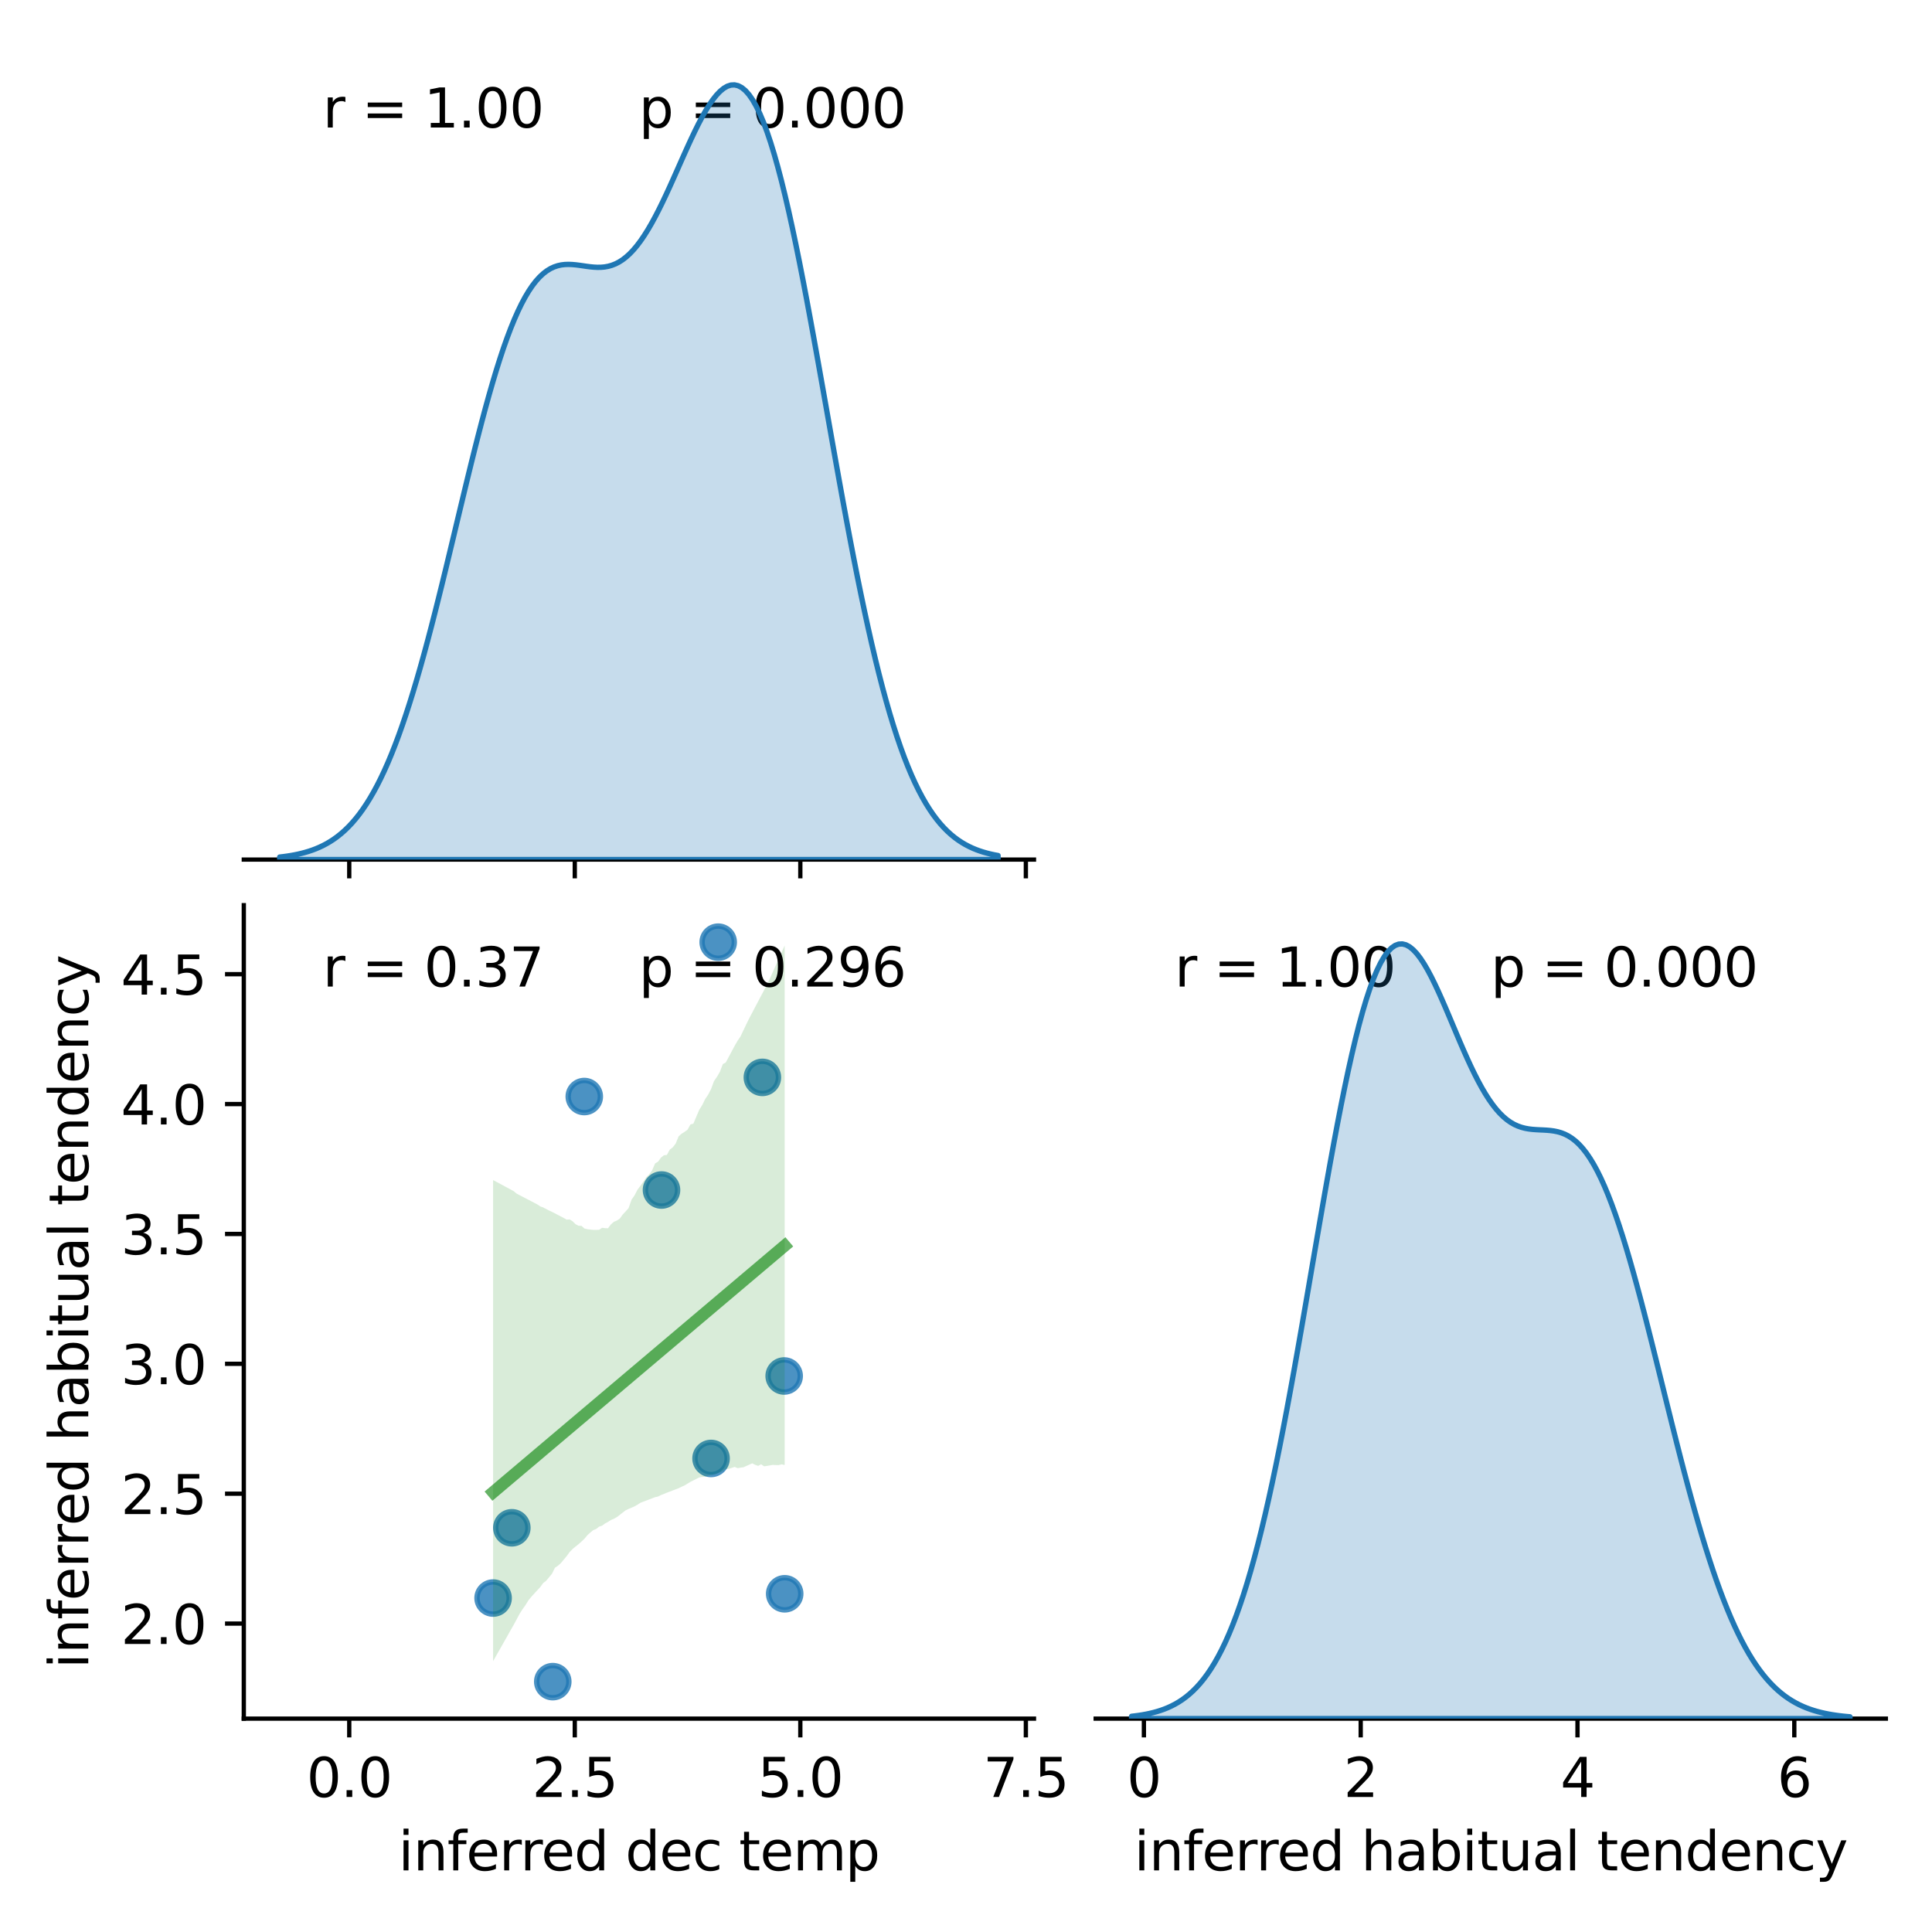 <?xml version="1.0" encoding="utf-8" standalone="no"?>
<!DOCTYPE svg PUBLIC "-//W3C//DTD SVG 1.1//EN"
  "http://www.w3.org/Graphics/SVG/1.1/DTD/svg11.dtd">
<svg xmlns:xlink="http://www.w3.org/1999/xlink" width="360pt" height="360pt" viewBox="0 0 360 360" xmlns="http://www.w3.org/2000/svg" version="1.1">
 <defs>
  <style type="text/css">*{stroke-linejoin: round; stroke-linecap: butt}</style>
 </defs>
 <g id="figure_1">
  <g id="patch_1">
   <path d="M 0 360 
L 360 360 
L 360 0 
L 0 0 
z
" style="fill: #ffffff"/>
  </g>
  <g id="axes_1">
   <g id="patch_2">
    <path d="M 45.43 160.17 
L 192.665 160.17 
L 192.665 8.6 
L 45.43 8.6 
z
" style="fill: #ffffff"/>
   </g>
   <g id="matplotlib.axis_1">
    <g id="xtick_1">
     <g id="line2d_1">
      <defs>
       <path id="maf4ed2abcf" d="M 0 0 
L 0 3.5 
" style="stroke: #000000; stroke-width: 0.8"/>
      </defs>
      <g>
       <use xlink:href="#maf4ed2abcf" x="65.077" y="160.17" style="stroke: #000000; stroke-width: 0.8"/>
      </g>
     </g>
    </g>
    <g id="xtick_2">
     <g id="line2d_2">
      <g>
       <use xlink:href="#maf4ed2abcf" x="107.102" y="160.17" style="stroke: #000000; stroke-width: 0.8"/>
      </g>
     </g>
    </g>
    <g id="xtick_3">
     <g id="line2d_3">
      <g>
       <use xlink:href="#maf4ed2abcf" x="149.128" y="160.17" style="stroke: #000000; stroke-width: 0.8"/>
      </g>
     </g>
    </g>
    <g id="xtick_4">
     <g id="line2d_4">
      <g>
       <use xlink:href="#maf4ed2abcf" x="191.153" y="160.17" style="stroke: #000000; stroke-width: 0.8"/>
      </g>
     </g>
    </g>
   </g>
   <g id="patch_3">
    <path d="M 45.43 160.17 
L 192.665 160.17 
" style="fill: none; stroke: #000000; stroke-width: 0.8; stroke-linejoin: miter; stroke-linecap: square"/>
   </g>
   <g id="text_1">
    <!-- r = 1.00  -->
    <g transform="translate(60.153 23.757) scale(0.1 -0.1)">
     <defs>
      <path id="DejaVuSans-72" d="M 2631 2963 
Q 2534 3019 2420 3045 
Q 2306 3072 2169 3072 
Q 1681 3072 1420 2755 
Q 1159 2438 1159 1844 
L 1159 0 
L 581 0 
L 581 3500 
L 1159 3500 
L 1159 2956 
Q 1341 3275 1631 3429 
Q 1922 3584 2338 3584 
Q 2397 3584 2469 3576 
Q 2541 3569 2628 3553 
L 2631 2963 
z
" transform="scale(0.016)"/>
      <path id="DejaVuSans-20" transform="scale(0.016)"/>
      <path id="DejaVuSans-3d" d="M 678 2906 
L 4684 2906 
L 4684 2381 
L 678 2381 
L 678 2906 
z
M 678 1631 
L 4684 1631 
L 4684 1100 
L 678 1100 
L 678 1631 
z
" transform="scale(0.016)"/>
      <path id="DejaVuSans-31" d="M 794 531 
L 1825 531 
L 1825 4091 
L 703 3866 
L 703 4441 
L 1819 4666 
L 2450 4666 
L 2450 531 
L 3481 531 
L 3481 0 
L 794 0 
L 794 531 
z
" transform="scale(0.016)"/>
      <path id="DejaVuSans-2e" d="M 684 794 
L 1344 794 
L 1344 0 
L 684 0 
L 684 794 
z
" transform="scale(0.016)"/>
      <path id="DejaVuSans-30" d="M 2034 4250 
Q 1547 4250 1301 3770 
Q 1056 3291 1056 2328 
Q 1056 1369 1301 889 
Q 1547 409 2034 409 
Q 2525 409 2770 889 
Q 3016 1369 3016 2328 
Q 3016 3291 2770 3770 
Q 2525 4250 2034 4250 
z
M 2034 4750 
Q 2819 4750 3233 4129 
Q 3647 3509 3647 2328 
Q 3647 1150 3233 529 
Q 2819 -91 2034 -91 
Q 1250 -91 836 529 
Q 422 1150 422 2328 
Q 422 3509 836 4129 
Q 1250 4750 2034 4750 
z
" transform="scale(0.016)"/>
     </defs>
     <use xlink:href="#DejaVuSans-72"/>
     <use xlink:href="#DejaVuSans-20" x="41.113"/>
     <use xlink:href="#DejaVuSans-3d" x="72.9"/>
     <use xlink:href="#DejaVuSans-20" x="156.689"/>
     <use xlink:href="#DejaVuSans-31" x="188.477"/>
     <use xlink:href="#DejaVuSans-2e" x="252.1"/>
     <use xlink:href="#DejaVuSans-30" x="283.887"/>
     <use xlink:href="#DejaVuSans-30" x="347.51"/>
     <use xlink:href="#DejaVuSans-20" x="411.133"/>
    </g>
   </g>
   <g id="text_2">
    <!-- p = 0.000 -->
    <g transform="translate(119.047 23.757) scale(0.1 -0.1)">
     <defs>
      <path id="DejaVuSans-70" d="M 1159 525 
L 1159 -1331 
L 581 -1331 
L 581 3500 
L 1159 3500 
L 1159 2969 
Q 1341 3281 1617 3432 
Q 1894 3584 2278 3584 
Q 2916 3584 3314 3078 
Q 3713 2572 3713 1747 
Q 3713 922 3314 415 
Q 2916 -91 2278 -91 
Q 1894 -91 1617 61 
Q 1341 213 1159 525 
z
M 3116 1747 
Q 3116 2381 2855 2742 
Q 2594 3103 2138 3103 
Q 1681 3103 1420 2742 
Q 1159 2381 1159 1747 
Q 1159 1113 1420 752 
Q 1681 391 2138 391 
Q 2594 391 2855 752 
Q 3116 1113 3116 1747 
z
" transform="scale(0.016)"/>
     </defs>
     <use xlink:href="#DejaVuSans-70"/>
     <use xlink:href="#DejaVuSans-20" x="63.477"/>
     <use xlink:href="#DejaVuSans-3d" x="95.264"/>
     <use xlink:href="#DejaVuSans-20" x="179.053"/>
     <use xlink:href="#DejaVuSans-30" x="210.84"/>
     <use xlink:href="#DejaVuSans-2e" x="274.463"/>
     <use xlink:href="#DejaVuSans-30" x="306.25"/>
     <use xlink:href="#DejaVuSans-30" x="369.873"/>
     <use xlink:href="#DejaVuSans-30" x="433.496"/>
    </g>
   </g>
  </g>
  <g id="axes_2">
   <g id="patch_4">
    <path d="M 45.43 320.24 
L 192.665 320.24 
L 192.665 168.67 
L 45.43 168.67 
z
" style="fill: #ffffff"/>
   </g>
   <g id="PathCollection_1">
    <defs>
     <path id="mc515716fb8" d="M 0 3 
C 0.796 3 1.559 2.684 2.121 2.121 
C 2.684 1.559 3 0.796 3 0 
C 3 -0.796 2.684 -1.559 2.121 -2.121 
C 1.559 -2.684 0.796 -3 0 -3 
C -0.796 -3 -1.559 -2.684 -2.121 -2.121 
C -2.684 -1.559 -3 -0.796 -3 0 
C -3 0.796 -2.684 1.559 -2.121 2.121 
C -1.559 2.684 -0.796 3 0 3 
z
" style="stroke: #1f77b4; stroke-opacity: 0.8"/>
    </defs>
    <g clip-path="url(#p77410e1e00)">
     <use xlink:href="#mc515716fb8" x="133.826" y="175.56" style="fill: #1f77b4; fill-opacity: 0.8; stroke: #1f77b4; stroke-opacity: 0.8"/>
     <use xlink:href="#mc515716fb8" x="132.496" y="271.762" style="fill: #1f77b4; fill-opacity: 0.8; stroke: #1f77b4; stroke-opacity: 0.8"/>
     <use xlink:href="#mc515716fb8" x="123.262" y="221.744" style="fill: #1f77b4; fill-opacity: 0.8; stroke: #1f77b4; stroke-opacity: 0.8"/>
     <use xlink:href="#mc515716fb8" x="95.371" y="284.68" style="fill: #1f77b4; fill-opacity: 0.8; stroke: #1f77b4; stroke-opacity: 0.8"/>
     <use xlink:href="#mc515716fb8" x="146.214" y="296.979" style="fill: #1f77b4; fill-opacity: 0.8; stroke: #1f77b4; stroke-opacity: 0.8"/>
     <use xlink:href="#mc515716fb8" x="108.873" y="204.324" style="fill: #1f77b4; fill-opacity: 0.8; stroke: #1f77b4; stroke-opacity: 0.8"/>
     <use xlink:href="#mc515716fb8" x="146.121" y="256.395" style="fill: #1f77b4; fill-opacity: 0.8; stroke: #1f77b4; stroke-opacity: 0.8"/>
     <use xlink:href="#mc515716fb8" x="103" y="313.35" style="fill: #1f77b4; fill-opacity: 0.8; stroke: #1f77b4; stroke-opacity: 0.8"/>
     <use xlink:href="#mc515716fb8" x="91.881" y="297.775" style="fill: #1f77b4; fill-opacity: 0.8; stroke: #1f77b4; stroke-opacity: 0.8"/>
     <use xlink:href="#mc515716fb8" x="142.058" y="200.754" style="fill: #1f77b4; fill-opacity: 0.8; stroke: #1f77b4; stroke-opacity: 0.8"/>
    </g>
   </g>
   <g id="PolyCollection_1">
    <path d="M 91.881 219.89 
L 91.881 309.534 
L 92.43 308.563 
L 92.979 307.596 
L 93.528 306.628 
L 94.076 305.66 
L 94.625 304.693 
L 95.174 303.706 
L 95.723 302.758 
L 96.272 301.737 
L 96.82 300.712 
L 97.369 299.855 
L 97.918 299.08 
L 98.467 298.201 
L 99.016 297.524 
L 99.565 296.925 
L 100.113 296.329 
L 100.662 295.733 
L 101.211 294.977 
L 101.76 294.562 
L 102.309 293.904 
L 102.857 293.244 
L 103.406 292.125 
L 103.955 291.762 
L 104.504 291.268 
L 105.053 290.61 
L 105.601 289.95 
L 106.15 289.185 
L 106.699 288.632 
L 107.248 288.176 
L 107.797 287.742 
L 108.346 287.249 
L 108.894 286.738 
L 109.443 286.066 
L 109.992 285.569 
L 110.541 285.117 
L 111.09 284.905 
L 111.638 284.464 
L 112.187 284.289 
L 112.736 283.881 
L 113.285 283.59 
L 113.834 283.231 
L 114.382 283.004 
L 114.931 282.702 
L 115.48 282.277 
L 116.029 281.851 
L 116.578 281.425 
L 117.127 281.165 
L 117.675 280.931 
L 118.224 280.697 
L 118.773 280.385 
L 119.322 280.023 
L 119.871 279.814 
L 120.419 279.605 
L 120.968 279.396 
L 121.517 279.187 
L 122.066 278.978 
L 122.615 278.857 
L 123.163 278.584 
L 123.712 278.372 
L 124.261 278.141 
L 124.81 277.932 
L 125.359 277.723 
L 125.908 277.514 
L 126.456 277.305 
L 127.005 277.037 
L 127.554 276.788 
L 128.103 276.455 
L 128.652 276.121 
L 129.2 275.848 
L 129.749 275.574 
L 130.298 275.301 
L 130.847 275.21 
L 131.396 275.175 
L 131.944 274.951 
L 132.493 274.851 
L 133.042 274.757 
L 133.591 274.589 
L 134.14 274.366 
L 134.689 274.114 
L 135.237 273.708 
L 135.786 273.689 
L 136.335 273.523 
L 136.884 273.332 
L 137.433 273.571 
L 137.981 273.472 
L 138.53 273.403 
L 139.079 273.159 
L 139.628 272.915 
L 140.177 272.671 
L 140.726 272.956 
L 141.274 273.143 
L 141.823 272.851 
L 142.372 273.222 
L 142.921 273.147 
L 143.47 273.054 
L 144.018 272.961 
L 144.567 272.995 
L 145.116 272.991 
L 145.665 272.859 
L 146.214 272.979 
L 146.214 176.173 
L 146.214 176.173 
L 145.665 177.397 
L 145.116 178.624 
L 144.567 179.854 
L 144.018 181.084 
L 143.47 182.314 
L 142.921 183.466 
L 142.372 184.506 
L 141.823 185.546 
L 141.274 186.586 
L 140.726 187.627 
L 140.177 188.667 
L 139.628 189.707 
L 139.079 190.82 
L 138.53 191.975 
L 137.981 193.131 
L 137.433 193.94 
L 136.884 194.889 
L 136.335 195.919 
L 135.786 196.949 
L 135.237 197.979 
L 134.689 198.277 
L 134.14 199.721 
L 133.591 200.653 
L 133.042 201.456 
L 132.493 202.943 
L 131.944 203.989 
L 131.396 204.798 
L 130.847 205.916 
L 130.298 206.791 
L 129.749 208.076 
L 129.2 209.369 
L 128.652 209.528 
L 128.103 210.513 
L 127.554 210.912 
L 127.005 211.249 
L 126.456 211.742 
L 125.908 213.073 
L 125.359 213.795 
L 124.81 214.207 
L 124.261 215.212 
L 123.712 215.261 
L 123.163 215.705 
L 122.615 216.468 
L 122.066 216.79 
L 121.517 218.07 
L 120.968 218.822 
L 120.419 219.367 
L 119.871 220.193 
L 119.322 220.973 
L 118.773 221.701 
L 118.224 222.76 
L 117.675 223.551 
L 117.127 225.114 
L 116.578 225.738 
L 116.029 226.317 
L 115.48 227.074 
L 114.931 227.44 
L 114.382 227.664 
L 113.834 228.151 
L 113.285 228.872 
L 112.736 228.849 
L 112.187 228.78 
L 111.638 229.149 
L 111.09 229.175 
L 110.541 229.172 
L 109.992 229.103 
L 109.443 229.046 
L 108.894 228.908 
L 108.346 228.414 
L 107.797 228.406 
L 107.248 228.114 
L 106.699 227.572 
L 106.15 227.216 
L 105.601 227.257 
L 105.053 226.965 
L 104.504 226.673 
L 103.955 226.381 
L 103.406 226.089 
L 102.857 225.812 
L 102.309 225.561 
L 101.76 225.275 
L 101.211 224.989 
L 100.662 224.79 
L 100.113 224.419 
L 99.565 224.132 
L 99.016 223.846 
L 98.467 223.56 
L 97.918 223.274 
L 97.369 222.988 
L 96.82 222.702 
L 96.272 222.417 
L 95.723 221.959 
L 95.174 221.655 
L 94.625 221.36 
L 94.076 221.066 
L 93.528 220.772 
L 92.979 220.478 
L 92.43 220.184 
L 91.881 219.89 
z
" clip-path="url(#p77410e1e00)" style="fill: #008000; fill-opacity: 0.15"/>
   </g>
   <g id="matplotlib.axis_2">
    <g id="xtick_5">
     <g id="line2d_5">
      <g>
       <use xlink:href="#maf4ed2abcf" x="65.077" y="320.24" style="stroke: #000000; stroke-width: 0.8"/>
      </g>
     </g>
     <g id="text_3">
      <!-- 0.0 -->
      <g transform="translate(57.125 334.838) scale(0.1 -0.1)">
       <use xlink:href="#DejaVuSans-30"/>
       <use xlink:href="#DejaVuSans-2e" x="63.623"/>
       <use xlink:href="#DejaVuSans-30" x="95.41"/>
      </g>
     </g>
    </g>
    <g id="xtick_6">
     <g id="line2d_6">
      <g>
       <use xlink:href="#maf4ed2abcf" x="107.102" y="320.24" style="stroke: #000000; stroke-width: 0.8"/>
      </g>
     </g>
     <g id="text_4">
      <!-- 2.5 -->
      <g transform="translate(99.151 334.838) scale(0.1 -0.1)">
       <defs>
        <path id="DejaVuSans-32" d="M 1228 531 
L 3431 531 
L 3431 0 
L 469 0 
L 469 531 
Q 828 903 1448 1529 
Q 2069 2156 2228 2338 
Q 2531 2678 2651 2914 
Q 2772 3150 2772 3378 
Q 2772 3750 2511 3984 
Q 2250 4219 1831 4219 
Q 1534 4219 1204 4116 
Q 875 4013 500 3803 
L 500 4441 
Q 881 4594 1212 4672 
Q 1544 4750 1819 4750 
Q 2544 4750 2975 4387 
Q 3406 4025 3406 3419 
Q 3406 3131 3298 2873 
Q 3191 2616 2906 2266 
Q 2828 2175 2409 1742 
Q 1991 1309 1228 531 
z
" transform="scale(0.016)"/>
        <path id="DejaVuSans-35" d="M 691 4666 
L 3169 4666 
L 3169 4134 
L 1269 4134 
L 1269 2991 
Q 1406 3038 1543 3061 
Q 1681 3084 1819 3084 
Q 2600 3084 3056 2656 
Q 3513 2228 3513 1497 
Q 3513 744 3044 326 
Q 2575 -91 1722 -91 
Q 1428 -91 1123 -41 
Q 819 9 494 109 
L 494 744 
Q 775 591 1075 516 
Q 1375 441 1709 441 
Q 2250 441 2565 725 
Q 2881 1009 2881 1497 
Q 2881 1984 2565 2268 
Q 2250 2553 1709 2553 
Q 1456 2553 1204 2497 
Q 953 2441 691 2322 
L 691 4666 
z
" transform="scale(0.016)"/>
       </defs>
       <use xlink:href="#DejaVuSans-32"/>
       <use xlink:href="#DejaVuSans-2e" x="63.623"/>
       <use xlink:href="#DejaVuSans-35" x="95.41"/>
      </g>
     </g>
    </g>
    <g id="xtick_7">
     <g id="line2d_7">
      <g>
       <use xlink:href="#maf4ed2abcf" x="149.128" y="320.24" style="stroke: #000000; stroke-width: 0.8"/>
      </g>
     </g>
     <g id="text_5">
      <!-- 5.0 -->
      <g transform="translate(141.176 334.838) scale(0.1 -0.1)">
       <use xlink:href="#DejaVuSans-35"/>
       <use xlink:href="#DejaVuSans-2e" x="63.623"/>
       <use xlink:href="#DejaVuSans-30" x="95.41"/>
      </g>
     </g>
    </g>
    <g id="xtick_8">
     <g id="line2d_8">
      <g>
       <use xlink:href="#maf4ed2abcf" x="191.153" y="320.24" style="stroke: #000000; stroke-width: 0.8"/>
      </g>
     </g>
     <g id="text_6">
      <!-- 7.5 -->
      <g transform="translate(183.201 334.838) scale(0.1 -0.1)">
       <defs>
        <path id="DejaVuSans-37" d="M 525 4666 
L 3525 4666 
L 3525 4397 
L 1831 0 
L 1172 0 
L 2766 4134 
L 525 4134 
L 525 4666 
z
" transform="scale(0.016)"/>
       </defs>
       <use xlink:href="#DejaVuSans-37"/>
       <use xlink:href="#DejaVuSans-2e" x="63.623"/>
       <use xlink:href="#DejaVuSans-35" x="95.41"/>
      </g>
     </g>
    </g>
    <g id="text_7">
     <!-- inferred dec temp -->
     <g transform="translate(74.232 348.517) scale(0.1 -0.1)">
      <defs>
       <path id="DejaVuSans-69" d="M 603 3500 
L 1178 3500 
L 1178 0 
L 603 0 
L 603 3500 
z
M 603 4863 
L 1178 4863 
L 1178 4134 
L 603 4134 
L 603 4863 
z
" transform="scale(0.016)"/>
       <path id="DejaVuSans-6e" d="M 3513 2113 
L 3513 0 
L 2938 0 
L 2938 2094 
Q 2938 2591 2744 2837 
Q 2550 3084 2163 3084 
Q 1697 3084 1428 2787 
Q 1159 2491 1159 1978 
L 1159 0 
L 581 0 
L 581 3500 
L 1159 3500 
L 1159 2956 
Q 1366 3272 1645 3428 
Q 1925 3584 2291 3584 
Q 2894 3584 3203 3211 
Q 3513 2838 3513 2113 
z
" transform="scale(0.016)"/>
       <path id="DejaVuSans-66" d="M 2375 4863 
L 2375 4384 
L 1825 4384 
Q 1516 4384 1395 4259 
Q 1275 4134 1275 3809 
L 1275 3500 
L 2222 3500 
L 2222 3053 
L 1275 3053 
L 1275 0 
L 697 0 
L 697 3053 
L 147 3053 
L 147 3500 
L 697 3500 
L 697 3744 
Q 697 4328 969 4595 
Q 1241 4863 1831 4863 
L 2375 4863 
z
" transform="scale(0.016)"/>
       <path id="DejaVuSans-65" d="M 3597 1894 
L 3597 1613 
L 953 1613 
Q 991 1019 1311 708 
Q 1631 397 2203 397 
Q 2534 397 2845 478 
Q 3156 559 3463 722 
L 3463 178 
Q 3153 47 2828 -22 
Q 2503 -91 2169 -91 
Q 1331 -91 842 396 
Q 353 884 353 1716 
Q 353 2575 817 3079 
Q 1281 3584 2069 3584 
Q 2775 3584 3186 3129 
Q 3597 2675 3597 1894 
z
M 3022 2063 
Q 3016 2534 2758 2815 
Q 2500 3097 2075 3097 
Q 1594 3097 1305 2825 
Q 1016 2553 972 2059 
L 3022 2063 
z
" transform="scale(0.016)"/>
       <path id="DejaVuSans-64" d="M 2906 2969 
L 2906 4863 
L 3481 4863 
L 3481 0 
L 2906 0 
L 2906 525 
Q 2725 213 2448 61 
Q 2172 -91 1784 -91 
Q 1150 -91 751 415 
Q 353 922 353 1747 
Q 353 2572 751 3078 
Q 1150 3584 1784 3584 
Q 2172 3584 2448 3432 
Q 2725 3281 2906 2969 
z
M 947 1747 
Q 947 1113 1208 752 
Q 1469 391 1925 391 
Q 2381 391 2643 752 
Q 2906 1113 2906 1747 
Q 2906 2381 2643 2742 
Q 2381 3103 1925 3103 
Q 1469 3103 1208 2742 
Q 947 2381 947 1747 
z
" transform="scale(0.016)"/>
       <path id="DejaVuSans-63" d="M 3122 3366 
L 3122 2828 
Q 2878 2963 2633 3030 
Q 2388 3097 2138 3097 
Q 1578 3097 1268 2742 
Q 959 2388 959 1747 
Q 959 1106 1268 751 
Q 1578 397 2138 397 
Q 2388 397 2633 464 
Q 2878 531 3122 666 
L 3122 134 
Q 2881 22 2623 -34 
Q 2366 -91 2075 -91 
Q 1284 -91 818 406 
Q 353 903 353 1747 
Q 353 2603 823 3093 
Q 1294 3584 2113 3584 
Q 2378 3584 2631 3529 
Q 2884 3475 3122 3366 
z
" transform="scale(0.016)"/>
       <path id="DejaVuSans-74" d="M 1172 4494 
L 1172 3500 
L 2356 3500 
L 2356 3053 
L 1172 3053 
L 1172 1153 
Q 1172 725 1289 603 
Q 1406 481 1766 481 
L 2356 481 
L 2356 0 
L 1766 0 
Q 1100 0 847 248 
Q 594 497 594 1153 
L 594 3053 
L 172 3053 
L 172 3500 
L 594 3500 
L 594 4494 
L 1172 4494 
z
" transform="scale(0.016)"/>
       <path id="DejaVuSans-6d" d="M 3328 2828 
Q 3544 3216 3844 3400 
Q 4144 3584 4550 3584 
Q 5097 3584 5394 3201 
Q 5691 2819 5691 2113 
L 5691 0 
L 5113 0 
L 5113 2094 
Q 5113 2597 4934 2840 
Q 4756 3084 4391 3084 
Q 3944 3084 3684 2787 
Q 3425 2491 3425 1978 
L 3425 0 
L 2847 0 
L 2847 2094 
Q 2847 2600 2669 2842 
Q 2491 3084 2119 3084 
Q 1678 3084 1418 2786 
Q 1159 2488 1159 1978 
L 1159 0 
L 581 0 
L 581 3500 
L 1159 3500 
L 1159 2956 
Q 1356 3278 1631 3431 
Q 1906 3584 2284 3584 
Q 2666 3584 2933 3390 
Q 3200 3197 3328 2828 
z
" transform="scale(0.016)"/>
      </defs>
      <use xlink:href="#DejaVuSans-69"/>
      <use xlink:href="#DejaVuSans-6e" x="27.783"/>
      <use xlink:href="#DejaVuSans-66" x="91.162"/>
      <use xlink:href="#DejaVuSans-65" x="126.367"/>
      <use xlink:href="#DejaVuSans-72" x="187.891"/>
      <use xlink:href="#DejaVuSans-72" x="227.254"/>
      <use xlink:href="#DejaVuSans-65" x="266.117"/>
      <use xlink:href="#DejaVuSans-64" x="327.641"/>
      <use xlink:href="#DejaVuSans-20" x="391.117"/>
      <use xlink:href="#DejaVuSans-64" x="422.904"/>
      <use xlink:href="#DejaVuSans-65" x="486.381"/>
      <use xlink:href="#DejaVuSans-63" x="547.904"/>
      <use xlink:href="#DejaVuSans-20" x="602.885"/>
      <use xlink:href="#DejaVuSans-74" x="634.672"/>
      <use xlink:href="#DejaVuSans-65" x="673.881"/>
      <use xlink:href="#DejaVuSans-6d" x="735.404"/>
      <use xlink:href="#DejaVuSans-70" x="832.816"/>
     </g>
    </g>
   </g>
   <g id="matplotlib.axis_3">
    <g id="ytick_1">
     <g id="line2d_9">
      <defs>
       <path id="m381d6c5740" d="M 0 0 
L -3.5 0 
" style="stroke: #000000; stroke-width: 0.8"/>
      </defs>
      <g>
       <use xlink:href="#m381d6c5740" x="45.43" y="302.529" style="stroke: #000000; stroke-width: 0.8"/>
      </g>
     </g>
     <g id="text_8">
      <!-- 2.0 -->
      <g transform="translate(22.527 306.328) scale(0.1 -0.1)">
       <use xlink:href="#DejaVuSans-32"/>
       <use xlink:href="#DejaVuSans-2e" x="63.623"/>
       <use xlink:href="#DejaVuSans-30" x="95.41"/>
      </g>
     </g>
    </g>
    <g id="ytick_2">
     <g id="line2d_10">
      <g>
       <use xlink:href="#m381d6c5740" x="45.43" y="278.328" style="stroke: #000000; stroke-width: 0.8"/>
      </g>
     </g>
     <g id="text_9">
      <!-- 2.5 -->
      <g transform="translate(22.527 282.128) scale(0.1 -0.1)">
       <use xlink:href="#DejaVuSans-32"/>
       <use xlink:href="#DejaVuSans-2e" x="63.623"/>
       <use xlink:href="#DejaVuSans-35" x="95.41"/>
      </g>
     </g>
    </g>
    <g id="ytick_3">
     <g id="line2d_11">
      <g>
       <use xlink:href="#m381d6c5740" x="45.43" y="254.128" style="stroke: #000000; stroke-width: 0.8"/>
      </g>
     </g>
     <g id="text_10">
      <!-- 3.0 -->
      <g transform="translate(22.527 257.927) scale(0.1 -0.1)">
       <defs>
        <path id="DejaVuSans-33" d="M 2597 2516 
Q 3050 2419 3304 2112 
Q 3559 1806 3559 1356 
Q 3559 666 3084 287 
Q 2609 -91 1734 -91 
Q 1441 -91 1130 -33 
Q 819 25 488 141 
L 488 750 
Q 750 597 1062 519 
Q 1375 441 1716 441 
Q 2309 441 2620 675 
Q 2931 909 2931 1356 
Q 2931 1769 2642 2001 
Q 2353 2234 1838 2234 
L 1294 2234 
L 1294 2753 
L 1863 2753 
Q 2328 2753 2575 2939 
Q 2822 3125 2822 3475 
Q 2822 3834 2567 4026 
Q 2313 4219 1838 4219 
Q 1578 4219 1281 4162 
Q 984 4106 628 3988 
L 628 4550 
Q 988 4650 1302 4700 
Q 1616 4750 1894 4750 
Q 2613 4750 3031 4423 
Q 3450 4097 3450 3541 
Q 3450 3153 3228 2886 
Q 3006 2619 2597 2516 
z
" transform="scale(0.016)"/>
       </defs>
       <use xlink:href="#DejaVuSans-33"/>
       <use xlink:href="#DejaVuSans-2e" x="63.623"/>
       <use xlink:href="#DejaVuSans-30" x="95.41"/>
      </g>
     </g>
    </g>
    <g id="ytick_4">
     <g id="line2d_12">
      <g>
       <use xlink:href="#m381d6c5740" x="45.43" y="229.928" style="stroke: #000000; stroke-width: 0.8"/>
      </g>
     </g>
     <g id="text_11">
      <!-- 3.5 -->
      <g transform="translate(22.527 233.727) scale(0.1 -0.1)">
       <use xlink:href="#DejaVuSans-33"/>
       <use xlink:href="#DejaVuSans-2e" x="63.623"/>
       <use xlink:href="#DejaVuSans-35" x="95.41"/>
      </g>
     </g>
    </g>
    <g id="ytick_5">
     <g id="line2d_13">
      <g>
       <use xlink:href="#m381d6c5740" x="45.43" y="205.728" style="stroke: #000000; stroke-width: 0.8"/>
      </g>
     </g>
     <g id="text_12">
      <!-- 4.0 -->
      <g transform="translate(22.527 209.527) scale(0.1 -0.1)">
       <defs>
        <path id="DejaVuSans-34" d="M 2419 4116 
L 825 1625 
L 2419 1625 
L 2419 4116 
z
M 2253 4666 
L 3047 4666 
L 3047 1625 
L 3713 1625 
L 3713 1100 
L 3047 1100 
L 3047 0 
L 2419 0 
L 2419 1100 
L 313 1100 
L 313 1709 
L 2253 4666 
z
" transform="scale(0.016)"/>
       </defs>
       <use xlink:href="#DejaVuSans-34"/>
       <use xlink:href="#DejaVuSans-2e" x="63.623"/>
       <use xlink:href="#DejaVuSans-30" x="95.41"/>
      </g>
     </g>
    </g>
    <g id="ytick_6">
     <g id="line2d_14">
      <g>
       <use xlink:href="#m381d6c5740" x="45.43" y="181.528" style="stroke: #000000; stroke-width: 0.8"/>
      </g>
     </g>
     <g id="text_13">
      <!-- 4.5 -->
      <g transform="translate(22.527 185.327) scale(0.1 -0.1)">
       <use xlink:href="#DejaVuSans-34"/>
       <use xlink:href="#DejaVuSans-2e" x="63.623"/>
       <use xlink:href="#DejaVuSans-35" x="95.41"/>
      </g>
     </g>
    </g>
    <g id="text_14">
     <!-- inferred habitual tendency -->
     <g transform="translate(16.447 310.901) rotate(-90) scale(0.1 -0.1)">
      <defs>
       <path id="DejaVuSans-68" d="M 3513 2113 
L 3513 0 
L 2938 0 
L 2938 2094 
Q 2938 2591 2744 2837 
Q 2550 3084 2163 3084 
Q 1697 3084 1428 2787 
Q 1159 2491 1159 1978 
L 1159 0 
L 581 0 
L 581 4863 
L 1159 4863 
L 1159 2956 
Q 1366 3272 1645 3428 
Q 1925 3584 2291 3584 
Q 2894 3584 3203 3211 
Q 3513 2838 3513 2113 
z
" transform="scale(0.016)"/>
       <path id="DejaVuSans-61" d="M 2194 1759 
Q 1497 1759 1228 1600 
Q 959 1441 959 1056 
Q 959 750 1161 570 
Q 1363 391 1709 391 
Q 2188 391 2477 730 
Q 2766 1069 2766 1631 
L 2766 1759 
L 2194 1759 
z
M 3341 1997 
L 3341 0 
L 2766 0 
L 2766 531 
Q 2569 213 2275 61 
Q 1981 -91 1556 -91 
Q 1019 -91 701 211 
Q 384 513 384 1019 
Q 384 1609 779 1909 
Q 1175 2209 1959 2209 
L 2766 2209 
L 2766 2266 
Q 2766 2663 2505 2880 
Q 2244 3097 1772 3097 
Q 1472 3097 1187 3025 
Q 903 2953 641 2809 
L 641 3341 
Q 956 3463 1253 3523 
Q 1550 3584 1831 3584 
Q 2591 3584 2966 3190 
Q 3341 2797 3341 1997 
z
" transform="scale(0.016)"/>
       <path id="DejaVuSans-62" d="M 3116 1747 
Q 3116 2381 2855 2742 
Q 2594 3103 2138 3103 
Q 1681 3103 1420 2742 
Q 1159 2381 1159 1747 
Q 1159 1113 1420 752 
Q 1681 391 2138 391 
Q 2594 391 2855 752 
Q 3116 1113 3116 1747 
z
M 1159 2969 
Q 1341 3281 1617 3432 
Q 1894 3584 2278 3584 
Q 2916 3584 3314 3078 
Q 3713 2572 3713 1747 
Q 3713 922 3314 415 
Q 2916 -91 2278 -91 
Q 1894 -91 1617 61 
Q 1341 213 1159 525 
L 1159 0 
L 581 0 
L 581 4863 
L 1159 4863 
L 1159 2969 
z
" transform="scale(0.016)"/>
       <path id="DejaVuSans-75" d="M 544 1381 
L 544 3500 
L 1119 3500 
L 1119 1403 
Q 1119 906 1312 657 
Q 1506 409 1894 409 
Q 2359 409 2629 706 
Q 2900 1003 2900 1516 
L 2900 3500 
L 3475 3500 
L 3475 0 
L 2900 0 
L 2900 538 
Q 2691 219 2414 64 
Q 2138 -91 1772 -91 
Q 1169 -91 856 284 
Q 544 659 544 1381 
z
M 1991 3584 
L 1991 3584 
z
" transform="scale(0.016)"/>
       <path id="DejaVuSans-6c" d="M 603 4863 
L 1178 4863 
L 1178 0 
L 603 0 
L 603 4863 
z
" transform="scale(0.016)"/>
       <path id="DejaVuSans-79" d="M 2059 -325 
Q 1816 -950 1584 -1140 
Q 1353 -1331 966 -1331 
L 506 -1331 
L 506 -850 
L 844 -850 
Q 1081 -850 1212 -737 
Q 1344 -625 1503 -206 
L 1606 56 
L 191 3500 
L 800 3500 
L 1894 763 
L 2988 3500 
L 3597 3500 
L 2059 -325 
z
" transform="scale(0.016)"/>
      </defs>
      <use xlink:href="#DejaVuSans-69"/>
      <use xlink:href="#DejaVuSans-6e" x="27.783"/>
      <use xlink:href="#DejaVuSans-66" x="91.162"/>
      <use xlink:href="#DejaVuSans-65" x="126.367"/>
      <use xlink:href="#DejaVuSans-72" x="187.891"/>
      <use xlink:href="#DejaVuSans-72" x="227.254"/>
      <use xlink:href="#DejaVuSans-65" x="266.117"/>
      <use xlink:href="#DejaVuSans-64" x="327.641"/>
      <use xlink:href="#DejaVuSans-20" x="391.117"/>
      <use xlink:href="#DejaVuSans-68" x="422.904"/>
      <use xlink:href="#DejaVuSans-61" x="486.283"/>
      <use xlink:href="#DejaVuSans-62" x="547.562"/>
      <use xlink:href="#DejaVuSans-69" x="611.039"/>
      <use xlink:href="#DejaVuSans-74" x="638.822"/>
      <use xlink:href="#DejaVuSans-75" x="678.031"/>
      <use xlink:href="#DejaVuSans-61" x="741.41"/>
      <use xlink:href="#DejaVuSans-6c" x="802.689"/>
      <use xlink:href="#DejaVuSans-20" x="830.473"/>
      <use xlink:href="#DejaVuSans-74" x="862.26"/>
      <use xlink:href="#DejaVuSans-65" x="901.469"/>
      <use xlink:href="#DejaVuSans-6e" x="962.992"/>
      <use xlink:href="#DejaVuSans-64" x="1026.371"/>
      <use xlink:href="#DejaVuSans-65" x="1089.848"/>
      <use xlink:href="#DejaVuSans-6e" x="1151.371"/>
      <use xlink:href="#DejaVuSans-63" x="1214.75"/>
      <use xlink:href="#DejaVuSans-79" x="1269.73"/>
     </g>
    </g>
   </g>
   <g id="line2d_15">
    <path d="M 91.881 278.061 
L 92.43 277.597 
L 92.979 277.133 
L 93.528 276.669 
L 94.076 276.205 
L 94.625 275.741 
L 95.174 275.277 
L 95.723 274.813 
L 96.272 274.349 
L 96.82 273.885 
L 97.369 273.421 
L 97.918 272.957 
L 98.467 272.493 
L 99.016 272.029 
L 99.565 271.565 
L 100.113 271.1 
L 100.662 270.636 
L 101.211 270.172 
L 101.76 269.708 
L 102.309 269.244 
L 102.857 268.78 
L 103.406 268.316 
L 103.955 267.852 
L 104.504 267.388 
L 105.053 266.924 
L 105.601 266.46 
L 106.15 265.996 
L 106.699 265.532 
L 107.248 265.068 
L 107.797 264.604 
L 108.346 264.14 
L 108.894 263.676 
L 109.443 263.212 
L 109.992 262.748 
L 110.541 262.284 
L 111.09 261.82 
L 111.638 261.356 
L 112.187 260.892 
L 112.736 260.428 
L 113.285 259.964 
L 113.834 259.5 
L 114.382 259.035 
L 114.931 258.571 
L 115.48 258.107 
L 116.029 257.643 
L 116.578 257.179 
L 117.127 256.715 
L 117.675 256.251 
L 118.224 255.787 
L 118.773 255.323 
L 119.322 254.859 
L 119.871 254.395 
L 120.419 253.931 
L 120.968 253.467 
L 121.517 253.003 
L 122.066 252.539 
L 122.615 252.075 
L 123.163 251.611 
L 123.712 251.147 
L 124.261 250.683 
L 124.81 250.219 
L 125.359 249.755 
L 125.908 249.291 
L 126.456 248.827 
L 127.005 248.363 
L 127.554 247.899 
L 128.103 247.435 
L 128.652 246.97 
L 129.2 246.506 
L 129.749 246.042 
L 130.298 245.578 
L 130.847 245.114 
L 131.396 244.65 
L 131.944 244.186 
L 132.493 243.722 
L 133.042 243.258 
L 133.591 242.794 
L 134.14 242.33 
L 134.689 241.866 
L 135.237 241.402 
L 135.786 240.938 
L 136.335 240.474 
L 136.884 240.01 
L 137.433 239.546 
L 137.981 239.082 
L 138.53 238.618 
L 139.079 238.154 
L 139.628 237.69 
L 140.177 237.226 
L 140.726 236.762 
L 141.274 236.298 
L 141.823 235.834 
L 142.372 235.37 
L 142.921 234.905 
L 143.47 234.441 
L 144.018 233.977 
L 144.567 233.513 
L 145.116 233.049 
L 145.665 232.585 
L 146.214 232.121 
" clip-path="url(#p77410e1e00)" style="fill: none; stroke: #008000; stroke-opacity: 0.6; stroke-width: 2.25; stroke-linecap: square"/>
   </g>
   <g id="patch_5">
    <path d="M 45.43 320.24 
L 45.43 168.67 
" style="fill: none; stroke: #000000; stroke-width: 0.8; stroke-linejoin: miter; stroke-linecap: square"/>
   </g>
   <g id="patch_6">
    <path d="M 45.43 320.24 
L 192.665 320.24 
" style="fill: none; stroke: #000000; stroke-width: 0.8; stroke-linejoin: miter; stroke-linecap: square"/>
   </g>
   <g id="text_15">
    <!-- r = 0.37  -->
    <g transform="translate(60.153 183.827) scale(0.1 -0.1)">
     <use xlink:href="#DejaVuSans-72"/>
     <use xlink:href="#DejaVuSans-20" x="41.113"/>
     <use xlink:href="#DejaVuSans-3d" x="72.9"/>
     <use xlink:href="#DejaVuSans-20" x="156.689"/>
     <use xlink:href="#DejaVuSans-30" x="188.477"/>
     <use xlink:href="#DejaVuSans-2e" x="252.1"/>
     <use xlink:href="#DejaVuSans-33" x="283.887"/>
     <use xlink:href="#DejaVuSans-37" x="347.51"/>
     <use xlink:href="#DejaVuSans-20" x="411.133"/>
    </g>
   </g>
   <g id="text_16">
    <!-- p = 0.296 -->
    <g transform="translate(119.047 183.827) scale(0.1 -0.1)">
     <defs>
      <path id="DejaVuSans-39" d="M 703 97 
L 703 672 
Q 941 559 1184 500 
Q 1428 441 1663 441 
Q 2288 441 2617 861 
Q 2947 1281 2994 2138 
Q 2813 1869 2534 1725 
Q 2256 1581 1919 1581 
Q 1219 1581 811 2004 
Q 403 2428 403 3163 
Q 403 3881 828 4315 
Q 1253 4750 1959 4750 
Q 2769 4750 3195 4129 
Q 3622 3509 3622 2328 
Q 3622 1225 3098 567 
Q 2575 -91 1691 -91 
Q 1453 -91 1209 -44 
Q 966 3 703 97 
z
M 1959 2075 
Q 2384 2075 2632 2365 
Q 2881 2656 2881 3163 
Q 2881 3666 2632 3958 
Q 2384 4250 1959 4250 
Q 1534 4250 1286 3958 
Q 1038 3666 1038 3163 
Q 1038 2656 1286 2365 
Q 1534 2075 1959 2075 
z
" transform="scale(0.016)"/>
      <path id="DejaVuSans-36" d="M 2113 2584 
Q 1688 2584 1439 2293 
Q 1191 2003 1191 1497 
Q 1191 994 1439 701 
Q 1688 409 2113 409 
Q 2538 409 2786 701 
Q 3034 994 3034 1497 
Q 3034 2003 2786 2293 
Q 2538 2584 2113 2584 
z
M 3366 4563 
L 3366 3988 
Q 3128 4100 2886 4159 
Q 2644 4219 2406 4219 
Q 1781 4219 1451 3797 
Q 1122 3375 1075 2522 
Q 1259 2794 1537 2939 
Q 1816 3084 2150 3084 
Q 2853 3084 3261 2657 
Q 3669 2231 3669 1497 
Q 3669 778 3244 343 
Q 2819 -91 2113 -91 
Q 1303 -91 875 529 
Q 447 1150 447 2328 
Q 447 3434 972 4092 
Q 1497 4750 2381 4750 
Q 2619 4750 2861 4703 
Q 3103 4656 3366 4563 
z
" transform="scale(0.016)"/>
     </defs>
     <use xlink:href="#DejaVuSans-70"/>
     <use xlink:href="#DejaVuSans-20" x="63.477"/>
     <use xlink:href="#DejaVuSans-3d" x="95.264"/>
     <use xlink:href="#DejaVuSans-20" x="179.053"/>
     <use xlink:href="#DejaVuSans-30" x="210.84"/>
     <use xlink:href="#DejaVuSans-2e" x="274.463"/>
     <use xlink:href="#DejaVuSans-32" x="306.25"/>
     <use xlink:href="#DejaVuSans-39" x="369.873"/>
     <use xlink:href="#DejaVuSans-36" x="433.496"/>
    </g>
   </g>
  </g>
  <g id="axes_3">
   <g id="patch_7">
    <path d="M 204.165 320.24 
L 351.4 320.24 
L 351.4 168.67 
L 204.165 168.67 
z
" style="fill: #ffffff"/>
   </g>
   <g id="matplotlib.axis_4">
    <g id="xtick_9">
     <g id="line2d_16">
      <g>
       <use xlink:href="#maf4ed2abcf" x="213.15" y="320.24" style="stroke: #000000; stroke-width: 0.8"/>
      </g>
     </g>
     <g id="text_17">
      <!-- 0 -->
      <g transform="translate(209.968 334.838) scale(0.1 -0.1)">
       <use xlink:href="#DejaVuSans-30"/>
      </g>
     </g>
    </g>
    <g id="xtick_10">
     <g id="line2d_17">
      <g>
       <use xlink:href="#maf4ed2abcf" x="253.547" y="320.24" style="stroke: #000000; stroke-width: 0.8"/>
      </g>
     </g>
     <g id="text_18">
      <!-- 2 -->
      <g transform="translate(250.366 334.838) scale(0.1 -0.1)">
       <use xlink:href="#DejaVuSans-32"/>
      </g>
     </g>
    </g>
    <g id="xtick_11">
     <g id="line2d_18">
      <g>
       <use xlink:href="#maf4ed2abcf" x="293.944" y="320.24" style="stroke: #000000; stroke-width: 0.8"/>
      </g>
     </g>
     <g id="text_19">
      <!-- 4 -->
      <g transform="translate(290.763 334.838) scale(0.1 -0.1)">
       <use xlink:href="#DejaVuSans-34"/>
      </g>
     </g>
    </g>
    <g id="xtick_12">
     <g id="line2d_19">
      <g>
       <use xlink:href="#maf4ed2abcf" x="334.342" y="320.24" style="stroke: #000000; stroke-width: 0.8"/>
      </g>
     </g>
     <g id="text_20">
      <!-- 6 -->
      <g transform="translate(331.161 334.838) scale(0.1 -0.1)">
       <use xlink:href="#DejaVuSans-36"/>
      </g>
     </g>
    </g>
    <g id="text_21">
     <!-- inferred habitual tendency -->
     <g transform="translate(211.337 348.517) scale(0.1 -0.1)">
      <use xlink:href="#DejaVuSans-69"/>
      <use xlink:href="#DejaVuSans-6e" x="27.783"/>
      <use xlink:href="#DejaVuSans-66" x="91.162"/>
      <use xlink:href="#DejaVuSans-65" x="126.367"/>
      <use xlink:href="#DejaVuSans-72" x="187.891"/>
      <use xlink:href="#DejaVuSans-72" x="227.254"/>
      <use xlink:href="#DejaVuSans-65" x="266.117"/>
      <use xlink:href="#DejaVuSans-64" x="327.641"/>
      <use xlink:href="#DejaVuSans-20" x="391.117"/>
      <use xlink:href="#DejaVuSans-68" x="422.904"/>
      <use xlink:href="#DejaVuSans-61" x="486.283"/>
      <use xlink:href="#DejaVuSans-62" x="547.562"/>
      <use xlink:href="#DejaVuSans-69" x="611.039"/>
      <use xlink:href="#DejaVuSans-74" x="638.822"/>
      <use xlink:href="#DejaVuSans-75" x="678.031"/>
      <use xlink:href="#DejaVuSans-61" x="741.41"/>
      <use xlink:href="#DejaVuSans-6c" x="802.689"/>
      <use xlink:href="#DejaVuSans-20" x="830.473"/>
      <use xlink:href="#DejaVuSans-74" x="862.26"/>
      <use xlink:href="#DejaVuSans-65" x="901.469"/>
      <use xlink:href="#DejaVuSans-6e" x="962.992"/>
      <use xlink:href="#DejaVuSans-64" x="1026.371"/>
      <use xlink:href="#DejaVuSans-65" x="1089.848"/>
      <use xlink:href="#DejaVuSans-6e" x="1151.371"/>
      <use xlink:href="#DejaVuSans-63" x="1214.75"/>
      <use xlink:href="#DejaVuSans-79" x="1269.73"/>
     </g>
    </g>
   </g>
   <g id="patch_8">
    <path d="M 204.165 320.24 
L 351.4 320.24 
" style="fill: none; stroke: #000000; stroke-width: 0.8; stroke-linejoin: miter; stroke-linecap: square"/>
   </g>
   <g id="text_22">
    <!-- r = 1.00  -->
    <g transform="translate(218.889 183.827) scale(0.1 -0.1)">
     <use xlink:href="#DejaVuSans-72"/>
     <use xlink:href="#DejaVuSans-20" x="41.113"/>
     <use xlink:href="#DejaVuSans-3d" x="72.9"/>
     <use xlink:href="#DejaVuSans-20" x="156.689"/>
     <use xlink:href="#DejaVuSans-31" x="188.477"/>
     <use xlink:href="#DejaVuSans-2e" x="252.1"/>
     <use xlink:href="#DejaVuSans-30" x="283.887"/>
     <use xlink:href="#DejaVuSans-30" x="347.51"/>
     <use xlink:href="#DejaVuSans-20" x="411.133"/>
    </g>
   </g>
   <g id="text_23">
    <!-- p = 0.000 -->
    <g transform="translate(277.783 183.827) scale(0.1 -0.1)">
     <use xlink:href="#DejaVuSans-70"/>
     <use xlink:href="#DejaVuSans-20" x="63.477"/>
     <use xlink:href="#DejaVuSans-3d" x="95.264"/>
     <use xlink:href="#DejaVuSans-20" x="179.053"/>
     <use xlink:href="#DejaVuSans-30" x="210.84"/>
     <use xlink:href="#DejaVuSans-2e" x="274.463"/>
     <use xlink:href="#DejaVuSans-30" x="306.25"/>
     <use xlink:href="#DejaVuSans-30" x="369.873"/>
     <use xlink:href="#DejaVuSans-30" x="433.496"/>
    </g>
   </g>
  </g>
  <g id="axes_4">
   <g id="PolyCollection_2">
    <defs>
     <path id="m3fd3d0a885" d="M 52.122 -200.298 
L 52.122 -199.83 
L 52.795 -199.83 
L 53.468 -199.83 
L 54.14 -199.83 
L 54.813 -199.83 
L 55.486 -199.83 
L 56.158 -199.83 
L 56.831 -199.83 
L 57.503 -199.83 
L 58.176 -199.83 
L 58.849 -199.83 
L 59.521 -199.83 
L 60.194 -199.83 
L 60.866 -199.83 
L 61.539 -199.83 
L 62.212 -199.83 
L 62.884 -199.83 
L 63.557 -199.83 
L 64.23 -199.83 
L 64.902 -199.83 
L 65.575 -199.83 
L 66.247 -199.83 
L 66.92 -199.83 
L 67.593 -199.83 
L 68.265 -199.83 
L 68.938 -199.83 
L 69.61 -199.83 
L 70.283 -199.83 
L 70.956 -199.83 
L 71.628 -199.83 
L 72.301 -199.83 
L 72.973 -199.83 
L 73.646 -199.83 
L 74.319 -199.83 
L 74.991 -199.83 
L 75.664 -199.83 
L 76.337 -199.83 
L 77.009 -199.83 
L 77.682 -199.83 
L 78.354 -199.83 
L 79.027 -199.83 
L 79.7 -199.83 
L 80.372 -199.83 
L 81.045 -199.83 
L 81.717 -199.83 
L 82.39 -199.83 
L 83.063 -199.83 
L 83.735 -199.83 
L 84.408 -199.83 
L 85.08 -199.83 
L 85.753 -199.83 
L 86.426 -199.83 
L 87.098 -199.83 
L 87.771 -199.83 
L 88.444 -199.83 
L 89.116 -199.83 
L 89.789 -199.83 
L 90.461 -199.83 
L 91.134 -199.83 
L 91.807 -199.83 
L 92.479 -199.83 
L 93.152 -199.83 
L 93.824 -199.83 
L 94.497 -199.83 
L 95.17 -199.83 
L 95.842 -199.83 
L 96.515 -199.83 
L 97.187 -199.83 
L 97.86 -199.83 
L 98.533 -199.83 
L 99.205 -199.83 
L 99.878 -199.83 
L 100.551 -199.83 
L 101.223 -199.83 
L 101.896 -199.83 
L 102.568 -199.83 
L 103.241 -199.83 
L 103.914 -199.83 
L 104.586 -199.83 
L 105.259 -199.83 
L 105.931 -199.83 
L 106.604 -199.83 
L 107.277 -199.83 
L 107.949 -199.83 
L 108.622 -199.83 
L 109.295 -199.83 
L 109.967 -199.83 
L 110.64 -199.83 
L 111.312 -199.83 
L 111.985 -199.83 
L 112.658 -199.83 
L 113.33 -199.83 
L 114.003 -199.83 
L 114.675 -199.83 
L 115.348 -199.83 
L 116.021 -199.83 
L 116.693 -199.83 
L 117.366 -199.83 
L 118.038 -199.83 
L 118.711 -199.83 
L 119.384 -199.83 
L 120.056 -199.83 
L 120.729 -199.83 
L 121.402 -199.83 
L 122.074 -199.83 
L 122.747 -199.83 
L 123.419 -199.83 
L 124.092 -199.83 
L 124.765 -199.83 
L 125.437 -199.83 
L 126.11 -199.83 
L 126.782 -199.83 
L 127.455 -199.83 
L 128.128 -199.83 
L 128.8 -199.83 
L 129.473 -199.83 
L 130.145 -199.83 
L 130.818 -199.83 
L 131.491 -199.83 
L 132.163 -199.83 
L 132.836 -199.83 
L 133.509 -199.83 
L 134.181 -199.83 
L 134.854 -199.83 
L 135.526 -199.83 
L 136.199 -199.83 
L 136.872 -199.83 
L 137.544 -199.83 
L 138.217 -199.83 
L 138.889 -199.83 
L 139.562 -199.83 
L 140.235 -199.83 
L 140.907 -199.83 
L 141.58 -199.83 
L 142.252 -199.83 
L 142.925 -199.83 
L 143.598 -199.83 
L 144.27 -199.83 
L 144.943 -199.83 
L 145.616 -199.83 
L 146.288 -199.83 
L 146.961 -199.83 
L 147.633 -199.83 
L 148.306 -199.83 
L 148.979 -199.83 
L 149.651 -199.83 
L 150.324 -199.83 
L 150.996 -199.83 
L 151.669 -199.83 
L 152.342 -199.83 
L 153.014 -199.83 
L 153.687 -199.83 
L 154.36 -199.83 
L 155.032 -199.83 
L 155.705 -199.83 
L 156.377 -199.83 
L 157.05 -199.83 
L 157.723 -199.83 
L 158.395 -199.83 
L 159.068 -199.83 
L 159.74 -199.83 
L 160.413 -199.83 
L 161.086 -199.83 
L 161.758 -199.83 
L 162.431 -199.83 
L 163.103 -199.83 
L 163.776 -199.83 
L 164.449 -199.83 
L 165.121 -199.83 
L 165.794 -199.83 
L 166.467 -199.83 
L 167.139 -199.83 
L 167.812 -199.83 
L 168.484 -199.83 
L 169.157 -199.83 
L 169.83 -199.83 
L 170.502 -199.83 
L 171.175 -199.83 
L 171.847 -199.83 
L 172.52 -199.83 
L 173.193 -199.83 
L 173.865 -199.83 
L 174.538 -199.83 
L 175.21 -199.83 
L 175.883 -199.83 
L 176.556 -199.83 
L 177.228 -199.83 
L 177.901 -199.83 
L 178.574 -199.83 
L 179.246 -199.83 
L 179.919 -199.83 
L 180.591 -199.83 
L 181.264 -199.83 
L 181.937 -199.83 
L 182.609 -199.83 
L 183.282 -199.83 
L 183.954 -199.83 
L 184.627 -199.83 
L 185.3 -199.83 
L 185.972 -199.83 
L 185.972 -200.582 
L 185.972 -200.582 
L 185.3 -200.708 
L 184.627 -200.852 
L 183.954 -201.018 
L 183.282 -201.207 
L 182.609 -201.422 
L 181.937 -201.666 
L 181.264 -201.942 
L 180.591 -202.254 
L 179.919 -202.605 
L 179.246 -202.999 
L 178.574 -203.44 
L 177.901 -203.932 
L 177.228 -204.481 
L 176.556 -205.09 
L 175.883 -205.764 
L 175.21 -206.509 
L 174.538 -207.329 
L 173.865 -208.23 
L 173.193 -209.216 
L 172.52 -210.292 
L 171.847 -211.465 
L 171.175 -212.737 
L 170.502 -214.116 
L 169.83 -215.604 
L 169.157 -217.206 
L 168.484 -218.925 
L 167.812 -220.766 
L 167.139 -222.731 
L 166.467 -224.822 
L 165.794 -227.041 
L 165.121 -229.388 
L 164.449 -231.864 
L 163.776 -234.469 
L 163.103 -237.199 
L 162.431 -240.054 
L 161.758 -243.03 
L 161.086 -246.122 
L 160.413 -249.324 
L 159.74 -252.631 
L 159.068 -256.035 
L 158.395 -259.528 
L 157.723 -263.099 
L 157.05 -266.739 
L 156.377 -270.437 
L 155.705 -274.18 
L 155.032 -277.956 
L 154.36 -281.752 
L 153.687 -285.554 
L 153.014 -289.346 
L 152.342 -293.115 
L 151.669 -296.846 
L 150.996 -300.524 
L 150.324 -304.133 
L 149.651 -307.658 
L 148.979 -311.086 
L 148.306 -314.403 
L 147.633 -317.593 
L 146.961 -320.645 
L 146.288 -323.547 
L 145.616 -326.287 
L 144.943 -328.855 
L 144.27 -331.242 
L 143.598 -333.44 
L 142.925 -335.441 
L 142.252 -337.242 
L 141.58 -338.836 
L 140.907 -340.222 
L 140.235 -341.399 
L 139.562 -342.366 
L 138.889 -343.124 
L 138.217 -343.676 
L 137.544 -344.028 
L 136.872 -344.182 
L 136.199 -344.148 
L 135.526 -343.931 
L 134.854 -343.541 
L 134.181 -342.988 
L 133.509 -342.283 
L 132.836 -341.437 
L 132.163 -340.462 
L 131.491 -339.372 
L 130.818 -338.18 
L 130.145 -336.898 
L 129.473 -335.543 
L 128.8 -334.127 
L 128.128 -332.664 
L 127.455 -331.169 
L 126.782 -329.656 
L 126.11 -328.137 
L 125.437 -326.626 
L 124.765 -325.134 
L 124.092 -323.675 
L 123.419 -322.258 
L 122.747 -320.894 
L 122.074 -319.591 
L 121.402 -318.359 
L 120.729 -317.203 
L 120.056 -316.13 
L 119.384 -315.144 
L 118.711 -314.249 
L 118.038 -313.447 
L 117.366 -312.74 
L 116.693 -312.126 
L 116.021 -311.605 
L 115.348 -311.174 
L 114.675 -310.829 
L 114.003 -310.565 
L 113.33 -310.377 
L 112.658 -310.256 
L 111.985 -310.196 
L 111.312 -310.187 
L 110.64 -310.221 
L 109.967 -310.286 
L 109.295 -310.373 
L 108.622 -310.471 
L 107.949 -310.567 
L 107.277 -310.651 
L 106.604 -310.711 
L 105.931 -310.736 
L 105.259 -310.714 
L 104.586 -310.634 
L 103.914 -310.485 
L 103.241 -310.259 
L 102.568 -309.944 
L 101.896 -309.532 
L 101.223 -309.016 
L 100.551 -308.389 
L 99.878 -307.643 
L 99.205 -306.775 
L 98.533 -305.78 
L 97.86 -304.655 
L 97.187 -303.399 
L 96.515 -302.01 
L 95.842 -300.49 
L 95.17 -298.84 
L 94.497 -297.062 
L 93.824 -295.16 
L 93.152 -293.139 
L 92.479 -291.006 
L 91.807 -288.765 
L 91.134 -286.425 
L 90.461 -283.994 
L 89.789 -281.48 
L 89.116 -278.893 
L 88.444 -276.243 
L 87.771 -273.539 
L 87.098 -270.793 
L 86.426 -268.015 
L 85.753 -265.214 
L 85.08 -262.402 
L 84.408 -259.59 
L 83.735 -256.787 
L 83.063 -254.002 
L 82.39 -251.247 
L 81.717 -248.528 
L 81.045 -245.856 
L 80.372 -243.237 
L 79.7 -240.68 
L 79.027 -238.189 
L 78.354 -235.772 
L 77.682 -233.434 
L 77.009 -231.178 
L 76.337 -229.009 
L 75.664 -226.93 
L 74.991 -224.942 
L 74.319 -223.048 
L 73.646 -221.248 
L 72.973 -219.543 
L 72.301 -217.933 
L 71.628 -216.415 
L 70.956 -214.99 
L 70.283 -213.656 
L 69.61 -212.41 
L 68.938 -211.249 
L 68.265 -210.171 
L 67.593 -209.174 
L 66.92 -208.252 
L 66.247 -207.404 
L 65.575 -206.625 
L 64.902 -205.911 
L 64.23 -205.26 
L 63.557 -204.667 
L 62.884 -204.128 
L 62.212 -203.641 
L 61.539 -203.2 
L 60.866 -202.803 
L 60.194 -202.447 
L 59.521 -202.128 
L 58.849 -201.843 
L 58.176 -201.589 
L 57.503 -201.363 
L 56.831 -201.163 
L 56.158 -200.986 
L 55.486 -200.83 
L 54.813 -200.694 
L 54.14 -200.574 
L 53.468 -200.469 
L 52.795 -200.377 
L 52.122 -200.298 
z
" style="stroke: #1f77b4"/>
    </defs>
    <g clip-path="url(#ped5c6de6d7)">
     <use xlink:href="#m3fd3d0a885" x="0" y="360" style="fill: #1f77b4; fill-opacity: 0.25; stroke: #1f77b4"/>
    </g>
   </g>
  </g>
  <g id="axes_5">
   <g id="PolyCollection_3">
    <defs>
     <path id="m3668c3ed80" d="M 210.858 -40.193 
L 210.858 -39.76 
L 211.53 -39.76 
L 212.203 -39.76 
L 212.876 -39.76 
L 213.548 -39.76 
L 214.221 -39.76 
L 214.893 -39.76 
L 215.566 -39.76 
L 216.239 -39.76 
L 216.911 -39.76 
L 217.584 -39.76 
L 218.256 -39.76 
L 218.929 -39.76 
L 219.602 -39.76 
L 220.274 -39.76 
L 220.947 -39.76 
L 221.62 -39.76 
L 222.292 -39.76 
L 222.965 -39.76 
L 223.637 -39.76 
L 224.31 -39.76 
L 224.983 -39.76 
L 225.655 -39.76 
L 226.328 -39.76 
L 227 -39.76 
L 227.673 -39.76 
L 228.346 -39.76 
L 229.018 -39.76 
L 229.691 -39.76 
L 230.363 -39.76 
L 231.036 -39.76 
L 231.709 -39.76 
L 232.381 -39.76 
L 233.054 -39.76 
L 233.727 -39.76 
L 234.399 -39.76 
L 235.072 -39.76 
L 235.744 -39.76 
L 236.417 -39.76 
L 237.09 -39.76 
L 237.762 -39.76 
L 238.435 -39.76 
L 239.107 -39.76 
L 239.78 -39.76 
L 240.453 -39.76 
L 241.125 -39.76 
L 241.798 -39.76 
L 242.47 -39.76 
L 243.143 -39.76 
L 243.816 -39.76 
L 244.488 -39.76 
L 245.161 -39.76 
L 245.834 -39.76 
L 246.506 -39.76 
L 247.179 -39.76 
L 247.851 -39.76 
L 248.524 -39.76 
L 249.197 -39.76 
L 249.869 -39.76 
L 250.542 -39.76 
L 251.214 -39.76 
L 251.887 -39.76 
L 252.56 -39.76 
L 253.232 -39.76 
L 253.905 -39.76 
L 254.578 -39.76 
L 255.25 -39.76 
L 255.923 -39.76 
L 256.595 -39.76 
L 257.268 -39.76 
L 257.941 -39.76 
L 258.613 -39.76 
L 259.286 -39.76 
L 259.958 -39.76 
L 260.631 -39.76 
L 261.304 -39.76 
L 261.976 -39.76 
L 262.649 -39.76 
L 263.321 -39.76 
L 263.994 -39.76 
L 264.667 -39.76 
L 265.339 -39.76 
L 266.012 -39.76 
L 266.685 -39.76 
L 267.357 -39.76 
L 268.03 -39.76 
L 268.702 -39.76 
L 269.375 -39.76 
L 270.048 -39.76 
L 270.72 -39.76 
L 271.393 -39.76 
L 272.065 -39.76 
L 272.738 -39.76 
L 273.411 -39.76 
L 274.083 -39.76 
L 274.756 -39.76 
L 275.428 -39.76 
L 276.101 -39.76 
L 276.774 -39.76 
L 277.446 -39.76 
L 278.119 -39.76 
L 278.792 -39.76 
L 279.464 -39.76 
L 280.137 -39.76 
L 280.809 -39.76 
L 281.482 -39.76 
L 282.155 -39.76 
L 282.827 -39.76 
L 283.5 -39.76 
L 284.172 -39.76 
L 284.845 -39.76 
L 285.518 -39.76 
L 286.19 -39.76 
L 286.863 -39.76 
L 287.535 -39.76 
L 288.208 -39.76 
L 288.881 -39.76 
L 289.553 -39.76 
L 290.226 -39.76 
L 290.899 -39.76 
L 291.571 -39.76 
L 292.244 -39.76 
L 292.916 -39.76 
L 293.589 -39.76 
L 294.262 -39.76 
L 294.934 -39.76 
L 295.607 -39.76 
L 296.279 -39.76 
L 296.952 -39.76 
L 297.625 -39.76 
L 298.297 -39.76 
L 298.97 -39.76 
L 299.643 -39.76 
L 300.315 -39.76 
L 300.988 -39.76 
L 301.66 -39.76 
L 302.333 -39.76 
L 303.006 -39.76 
L 303.678 -39.76 
L 304.351 -39.76 
L 305.023 -39.76 
L 305.696 -39.76 
L 306.369 -39.76 
L 307.041 -39.76 
L 307.714 -39.76 
L 308.386 -39.76 
L 309.059 -39.76 
L 309.732 -39.76 
L 310.404 -39.76 
L 311.077 -39.76 
L 311.75 -39.76 
L 312.422 -39.76 
L 313.095 -39.76 
L 313.767 -39.76 
L 314.44 -39.76 
L 315.113 -39.76 
L 315.785 -39.76 
L 316.458 -39.76 
L 317.13 -39.76 
L 317.803 -39.76 
L 318.476 -39.76 
L 319.148 -39.76 
L 319.821 -39.76 
L 320.493 -39.76 
L 321.166 -39.76 
L 321.839 -39.76 
L 322.511 -39.76 
L 323.184 -39.76 
L 323.857 -39.76 
L 324.529 -39.76 
L 325.202 -39.76 
L 325.874 -39.76 
L 326.547 -39.76 
L 327.22 -39.76 
L 327.892 -39.76 
L 328.565 -39.76 
L 329.237 -39.76 
L 329.91 -39.76 
L 330.583 -39.76 
L 331.255 -39.76 
L 331.928 -39.76 
L 332.6 -39.76 
L 333.273 -39.76 
L 333.946 -39.76 
L 334.618 -39.76 
L 335.291 -39.76 
L 335.964 -39.76 
L 336.636 -39.76 
L 337.309 -39.76 
L 337.981 -39.76 
L 338.654 -39.76 
L 339.327 -39.76 
L 339.999 -39.76 
L 340.672 -39.76 
L 341.344 -39.76 
L 342.017 -39.76 
L 342.69 -39.76 
L 343.362 -39.76 
L 344.035 -39.76 
L 344.708 -39.76 
L 344.708 -40.099 
L 344.708 -40.099 
L 344.035 -40.158 
L 343.362 -40.226 
L 342.69 -40.305 
L 342.017 -40.396 
L 341.344 -40.5 
L 340.672 -40.619 
L 339.999 -40.754 
L 339.327 -40.907 
L 338.654 -41.081 
L 337.981 -41.277 
L 337.309 -41.499 
L 336.636 -41.747 
L 335.964 -42.025 
L 335.291 -42.336 
L 334.618 -42.682 
L 333.946 -43.067 
L 333.273 -43.493 
L 332.6 -43.964 
L 331.928 -44.483 
L 331.255 -45.053 
L 330.583 -45.678 
L 329.91 -46.361 
L 329.237 -47.105 
L 328.565 -47.914 
L 327.892 -48.791 
L 327.22 -49.739 
L 326.547 -50.761 
L 325.874 -51.861 
L 325.202 -53.039 
L 324.529 -54.3 
L 323.857 -55.645 
L 323.184 -57.076 
L 322.511 -58.593 
L 321.839 -60.199 
L 321.166 -61.893 
L 320.493 -63.675 
L 319.821 -65.545 
L 319.148 -67.502 
L 318.476 -69.545 
L 317.803 -71.67 
L 317.13 -73.875 
L 316.458 -76.157 
L 315.785 -78.511 
L 315.113 -80.933 
L 314.44 -83.417 
L 313.767 -85.957 
L 313.095 -88.547 
L 312.422 -91.179 
L 311.75 -93.846 
L 311.077 -96.54 
L 310.404 -99.251 
L 309.732 -101.971 
L 309.059 -104.691 
L 308.386 -107.4 
L 307.714 -110.09 
L 307.041 -112.749 
L 306.369 -115.368 
L 305.696 -117.938 
L 305.023 -120.448 
L 304.351 -122.888 
L 303.678 -125.251 
L 303.006 -127.527 
L 302.333 -129.709 
L 301.66 -131.788 
L 300.988 -133.759 
L 300.315 -135.616 
L 299.643 -137.353 
L 298.97 -138.967 
L 298.297 -140.456 
L 297.625 -141.817 
L 296.952 -143.05 
L 296.279 -144.156 
L 295.607 -145.138 
L 294.934 -145.997 
L 294.262 -146.739 
L 293.589 -147.37 
L 292.916 -147.895 
L 292.244 -148.323 
L 291.571 -148.663 
L 290.899 -148.924 
L 290.226 -149.117 
L 289.553 -149.253 
L 288.881 -149.344 
L 288.208 -149.403 
L 287.535 -149.441 
L 286.863 -149.471 
L 286.19 -149.507 
L 285.518 -149.559 
L 284.845 -149.641 
L 284.172 -149.764 
L 283.5 -149.939 
L 282.827 -150.176 
L 282.155 -150.483 
L 281.482 -150.87 
L 280.809 -151.342 
L 280.137 -151.906 
L 279.464 -152.565 
L 278.792 -153.323 
L 278.119 -154.18 
L 277.446 -155.136 
L 276.774 -156.19 
L 276.101 -157.337 
L 275.428 -158.573 
L 274.756 -159.891 
L 274.083 -161.283 
L 273.411 -162.739 
L 272.738 -164.25 
L 272.065 -165.803 
L 271.393 -167.385 
L 270.72 -168.981 
L 270.048 -170.578 
L 269.375 -172.16 
L 268.702 -173.711 
L 268.03 -175.214 
L 267.357 -176.653 
L 266.685 -178.012 
L 266.012 -179.273 
L 265.339 -180.422 
L 264.667 -181.441 
L 263.994 -182.317 
L 263.321 -183.034 
L 262.649 -183.581 
L 261.976 -183.944 
L 261.304 -184.112 
L 260.631 -184.077 
L 259.958 -183.829 
L 259.286 -183.363 
L 258.613 -182.672 
L 257.941 -181.753 
L 257.268 -180.606 
L 256.595 -179.228 
L 255.923 -177.623 
L 255.25 -175.793 
L 254.578 -173.743 
L 253.905 -171.48 
L 253.232 -169.011 
L 252.56 -166.347 
L 251.887 -163.497 
L 251.214 -160.474 
L 250.542 -157.291 
L 249.869 -153.962 
L 249.197 -150.502 
L 248.524 -146.926 
L 247.851 -143.251 
L 247.179 -139.493 
L 246.506 -135.669 
L 245.834 -131.796 
L 245.161 -127.89 
L 244.488 -123.968 
L 243.816 -120.045 
L 243.143 -116.137 
L 242.47 -112.26 
L 241.798 -108.427 
L 241.125 -104.652 
L 240.453 -100.947 
L 239.78 -97.323 
L 239.107 -93.792 
L 238.435 -90.361 
L 237.762 -87.04 
L 237.09 -83.835 
L 236.417 -80.753 
L 235.744 -77.798 
L 235.072 -74.973 
L 234.399 -72.282 
L 233.727 -69.726 
L 233.054 -67.306 
L 232.381 -65.021 
L 231.709 -62.871 
L 231.036 -60.854 
L 230.363 -58.966 
L 229.691 -57.205 
L 229.018 -55.568 
L 228.346 -54.05 
L 227.673 -52.646 
L 227 -51.352 
L 226.328 -50.162 
L 225.655 -49.072 
L 224.983 -48.075 
L 224.31 -47.167 
L 223.637 -46.342 
L 222.965 -45.594 
L 222.292 -44.919 
L 221.62 -44.31 
L 220.947 -43.763 
L 220.274 -43.273 
L 219.602 -42.835 
L 218.929 -42.445 
L 218.256 -42.099 
L 217.584 -41.792 
L 216.911 -41.521 
L 216.239 -41.282 
L 215.566 -41.073 
L 214.893 -40.889 
L 214.221 -40.728 
L 213.548 -40.589 
L 212.876 -40.467 
L 212.203 -40.362 
L 211.53 -40.271 
L 210.858 -40.193 
z
" style="stroke: #1f77b4"/>
    </defs>
    <g clip-path="url(#p2d5d4c8eef)">
     <use xlink:href="#m3668c3ed80" x="0" y="360" style="fill: #1f77b4; fill-opacity: 0.25; stroke: #1f77b4"/>
    </g>
   </g>
  </g>
 </g>
 <defs>
  <clipPath id="p77410e1e00">
   <rect x="45.43" y="168.67" width="147.235" height="151.57"/>
  </clipPath>
  <clipPath id="ped5c6de6d7">
   <rect x="45.43" y="8.6" width="147.235" height="151.57"/>
  </clipPath>
  <clipPath id="p2d5d4c8eef">
   <rect x="204.165" y="168.67" width="147.235" height="151.57"/>
  </clipPath>
 </defs>
</svg>
